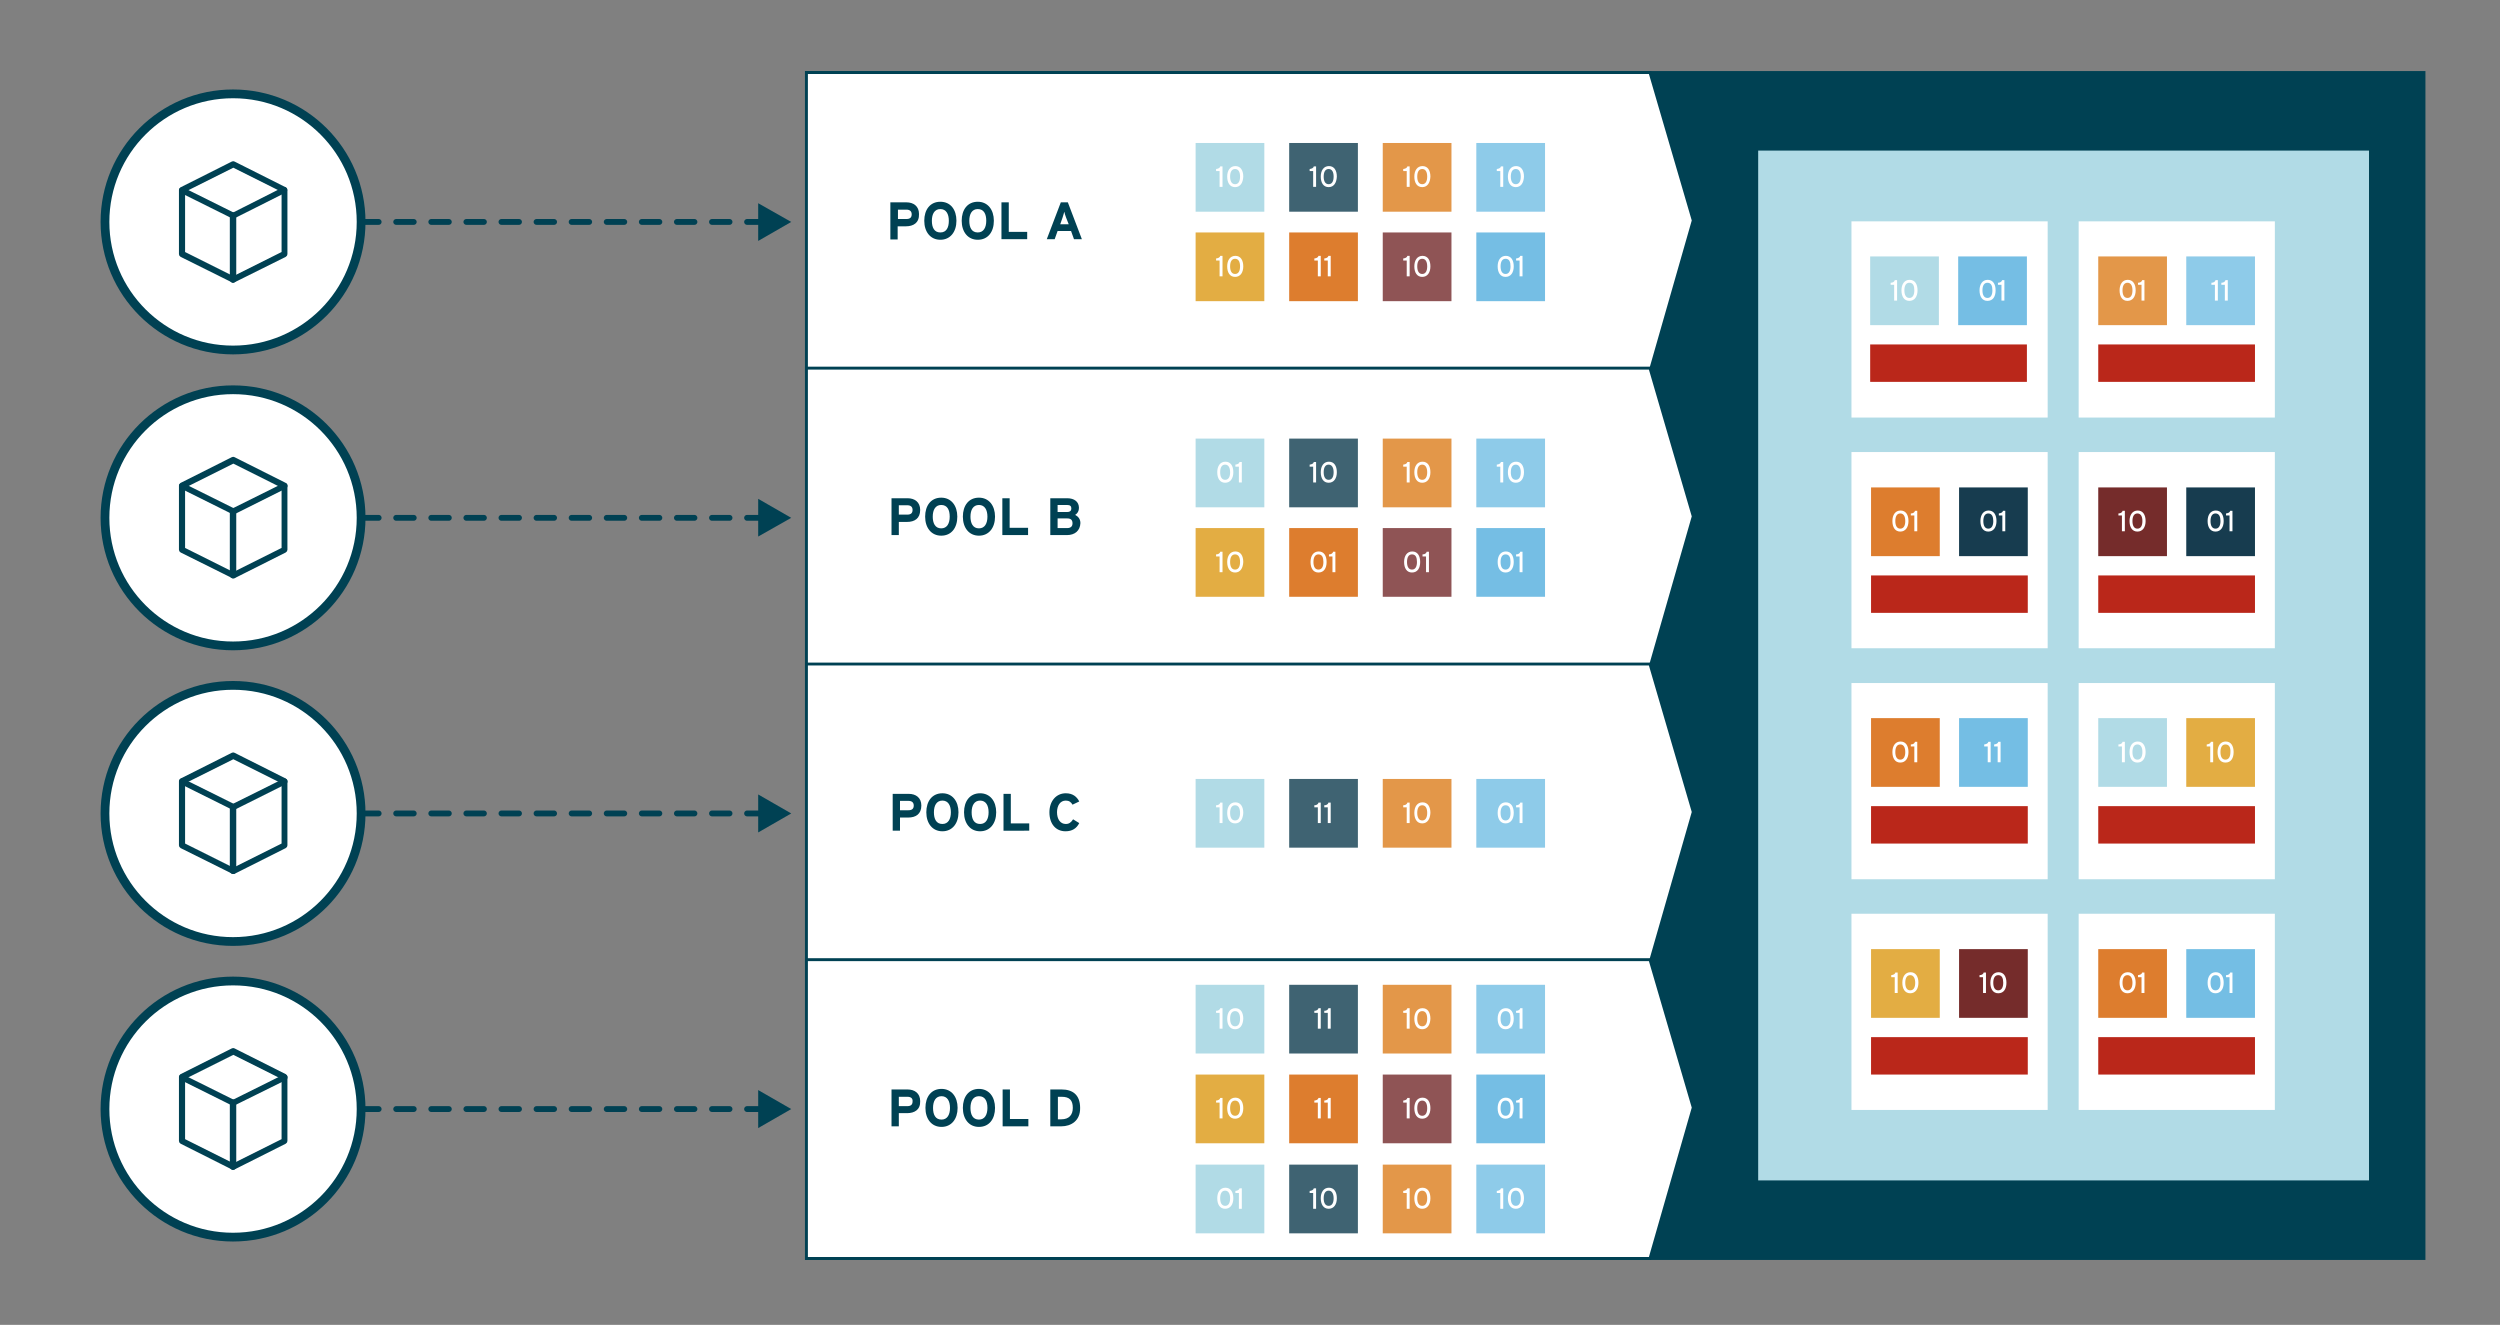 <?xml version="1.0" encoding="utf-8"?>
<!-- Generator: Adobe Illustrator 22.0.1, SVG Export Plug-In . SVG Version: 6.00 Build 0)  -->
<svg version="1.1" id="Layer_1" xmlns="http://www.w3.org/2000/svg" xmlns:xlink="http://www.w3.org/1999/xlink" x="0px" y="0px"
	 width="855px" height="453.1px" viewBox="0 0 855 453.1" style="enable-background:new 0 0 855 453.1;" xml:space="preserve">
<rect x="0" y="0" width="855" height="453.1" fill="#808080" stroke="none"/>
<style type="text/css">
	.st0{fill:#004153;stroke:#004153;stroke-miterlimit:10;}
	.st1{fill:#FFFFFF;stroke:#004153;stroke-width:3;stroke-miterlimit:10;}
	.st2{fill:#FFFFFF;stroke:#004153;stroke-miterlimit:10;}
	.st3{fill:#B1DBE6;}
	.st4{fill:#FFFFFF;}
	.st5{fill:none;stroke:#004153;stroke-width:2;stroke-linecap:round;stroke-linejoin:round;stroke-dasharray:6,6;}
	.st6{fill:#004153;}
	.st7{fill:#3F6372;}
	.st8{fill:#E39749;}
	.st9{fill:#8ECBE9;}
	.st10{fill:#E3AD43;}
	.st11{fill:#DD7D2E;}
	.st12{fill:#8F5455;}
	.st13{fill:#75BEE4;}
	.st14{fill:#BA271A;}
	.st15{fill:#173C4F;}
	.st16{fill:#74BEE4;}
	.st17{fill:#752C2B;}
</style>
<rect x="275.8" y="24.8" class="st0" width="553.2" height="405.6"/>
<circle class="st1" cx="79.7" cy="75.9" r="43.8"/>
<circle class="st1" cx="79.7" cy="177.1" r="43.8"/>
<circle class="st1" cx="79.7" cy="278.2" r="43.8"/>
<circle class="st1" cx="79.7" cy="379.3" r="43.8"/>
<polygon class="st2" points="564.3,127.1 579.1,75.4 564.3,24.8 275.8,24.8 275.8,127.1 "/>
<polygon class="st2" points="564.3,228.2 579.1,176.6 564.3,125.9 275.8,125.9 275.8,228.2 "/>
<polygon class="st2" points="564.3,329.3 579.1,277.7 564.3,227.1 275.8,227.1 275.8,329.3 "/>
<polygon class="st2" points="564.3,430.4 579.1,378.8 564.3,328.2 275.8,328.2 275.8,430.4 "/>
<rect x="601.3" y="51.5" class="st3" width="208.9" height="352.2"/>
<g>
	<line class="st4" x1="123.5" y1="75.9" x2="270.6" y2="75.9"/>
	<g>
		<line class="st5" x1="123.5" y1="75.9" x2="261.2" y2="75.9"/>
		<g>
			<polygon class="st6" points="259.3,82.4 270.6,75.9 259.3,69.5 			"/>
		</g>
	</g>
</g>
<g>
	<line class="st4" x1="123.5" y1="177.1" x2="270.6" y2="177.1"/>
	<g>
		<line class="st5" x1="123.5" y1="177.1" x2="261.2" y2="177.1"/>
		<g>
			<polygon class="st6" points="259.3,183.5 270.6,177.1 259.3,170.6 			"/>
		</g>
	</g>
</g>
<g>
	<line class="st4" x1="123.5" y1="278.2" x2="270.6" y2="278.2"/>
	<g>
		<line class="st5" x1="123.5" y1="278.2" x2="261.2" y2="278.2"/>
		<g>
			<polygon class="st6" points="259.3,284.7 270.6,278.2 259.3,271.7 			"/>
		</g>
	</g>
</g>
<g>
	<line class="st4" x1="123.5" y1="379.3" x2="270.6" y2="379.3"/>
	<g>
		<line class="st5" x1="123.5" y1="379.3" x2="261.2" y2="379.3"/>
		<g>
			<polygon class="st6" points="259.3,385.8 270.6,379.3 259.3,372.8 			"/>
		</g>
	</g>
</g>
<g>
	<rect x="408.9" y="48.9" class="st3" width="23.5" height="23.5"/>
	<rect x="440.9" y="48.9" class="st7" width="23.5" height="23.5"/>
	<rect x="472.9" y="48.9" class="st8" width="23.5" height="23.5"/>
	<rect x="504.9" y="48.9" class="st9" width="23.5" height="23.5"/>
	<rect x="408.9" y="79.5" class="st10" width="23.5" height="23.5"/>
	<rect x="440.9" y="79.5" class="st11" width="23.5" height="23.5"/>
	<rect x="472.9" y="79.5" class="st12" width="23.5" height="23.5"/>
	<rect x="504.9" y="79.5" class="st13" width="23.5" height="23.5"/>
	<g>
		<path class="st4" d="M417.1,63.9v-5.4h-1.2v-0.7c0.7-0.1,1.3-0.3,1.4-0.9h0.8v7H417.1z"/>
		<path class="st4" d="M422.4,64c-1.8,0-2.7-1.5-2.7-3.6c0-2.1,1-3.6,2.8-3.6c1.8,0,2.7,1.5,2.7,3.6C425.1,62.5,424.2,64,422.4,64z
			 M422.4,57.8c-1.2,0-1.7,1.1-1.7,2.6c0,1.5,0.5,2.6,1.7,2.6c1.2,0,1.7-1.1,1.7-2.6C424.1,58.9,423.6,57.8,422.4,57.8z"/>
	</g>
	<g>
		<path class="st4" d="M449.1,63.9v-5.4h-1.2v-0.7c0.7-0.1,1.3-0.3,1.4-0.9h0.8v7H449.1z"/>
		<path class="st4" d="M454.4,64c-1.8,0-2.7-1.5-2.7-3.6c0-2.1,1-3.6,2.8-3.6c1.8,0,2.7,1.5,2.7,3.6C457.1,62.5,456.2,64,454.4,64z
			 M454.4,57.8c-1.2,0-1.7,1.1-1.7,2.6c0,1.5,0.5,2.6,1.7,2.6c1.2,0,1.7-1.1,1.7-2.6C456.1,58.9,455.6,57.8,454.4,57.8z"/>
	</g>
	<g>
		<path class="st4" d="M481.1,63.9v-5.4h-1.2v-0.7c0.7-0.1,1.3-0.3,1.4-0.9h0.8v7H481.1z"/>
		<path class="st4" d="M486.4,64c-1.8,0-2.7-1.5-2.7-3.6c0-2.1,1-3.6,2.8-3.6c1.8,0,2.7,1.5,2.7,3.6C489.1,62.5,488.2,64,486.4,64z
			 M486.4,57.8c-1.2,0-1.7,1.1-1.7,2.6c0,1.5,0.5,2.6,1.7,2.6c1.2,0,1.7-1.1,1.7-2.6C488.1,58.9,487.6,57.8,486.4,57.8z"/>
	</g>
	<g>
		<path class="st4" d="M513.1,63.9v-5.4h-1.2v-0.7c0.7-0.1,1.3-0.3,1.4-0.9h0.8v7H513.1z"/>
		<path class="st4" d="M518.4,64c-1.8,0-2.7-1.5-2.7-3.6c0-2.1,1-3.6,2.8-3.6c1.8,0,2.7,1.5,2.7,3.6C521.1,62.5,520.2,64,518.4,64z
			 M518.4,57.8c-1.2,0-1.7,1.1-1.7,2.6c0,1.5,0.5,2.6,1.7,2.6c1.2,0,1.7-1.1,1.7-2.6C520.1,58.9,519.6,57.8,518.4,57.8z"/>
	</g>
	<g>
		<path class="st4" d="M417.1,94.5v-5.4h-1.2v-0.7c0.7-0.1,1.3-0.3,1.4-0.9h0.8v7H417.1z"/>
		<path class="st4" d="M422.4,94.7c-1.8,0-2.7-1.5-2.7-3.6c0-2.1,1-3.6,2.8-3.6c1.8,0,2.7,1.5,2.7,3.6S424.2,94.7,422.4,94.7z
			 M422.4,88.5c-1.2,0-1.7,1.1-1.7,2.6s0.5,2.6,1.7,2.6c1.2,0,1.7-1.1,1.7-2.6C424.1,89.6,423.6,88.5,422.4,88.5z"/>
	</g>
	<g>
		<path class="st4" d="M450.7,94.5v-5.4h-1.2v-0.7c0.7-0.1,1.3-0.3,1.4-0.9h0.8v7H450.7z"/>
		<path class="st4" d="M454.1,94.5v-5.4h-1.2v-0.7c0.7-0.1,1.3-0.3,1.4-0.9h0.8v7H454.1z"/>
	</g>
	<g>
		<path class="st4" d="M481.1,94.5v-5.4h-1.2v-0.7c0.7-0.1,1.3-0.3,1.4-0.9h0.8v7H481.1z"/>
		<path class="st4" d="M486.4,94.7c-1.8,0-2.7-1.5-2.7-3.6c0-2.1,1-3.6,2.8-3.6c1.8,0,2.7,1.5,2.7,3.6S488.2,94.7,486.4,94.7z
			 M486.4,88.5c-1.2,0-1.7,1.1-1.7,2.6s0.5,2.6,1.7,2.6c1.2,0,1.7-1.1,1.7-2.6C488.1,89.6,487.6,88.5,486.4,88.5z"/>
	</g>
	<g>
		<path class="st4" d="M514.9,94.7c-1.8,0-2.7-1.5-2.7-3.6c0-2.1,1-3.6,2.8-3.6c1.8,0,2.7,1.5,2.7,3.6S516.7,94.7,514.9,94.7z
			 M514.9,88.5c-1.2,0-1.7,1.1-1.7,2.6s0.5,2.6,1.7,2.6c1.2,0,1.7-1.1,1.7-2.6C516.6,89.6,516.2,88.5,514.9,88.5z"/>
		<path class="st4" d="M519.7,94.5v-5.4h-1.2v-0.7c0.7-0.1,1.3-0.3,1.4-0.9h0.8v7H519.7z"/>
	</g>
</g>
<g>
	<rect x="408.9" y="150" class="st3" width="23.5" height="23.5"/>
	<rect x="440.9" y="150" class="st7" width="23.5" height="23.5"/>
	<rect x="472.9" y="150" class="st8" width="23.5" height="23.5"/>
	<rect x="504.9" y="150" class="st9" width="23.5" height="23.5"/>
	<rect x="408.9" y="180.6" class="st10" width="23.5" height="23.5"/>
	<rect x="440.9" y="180.6" class="st11" width="23.5" height="23.5"/>
	<rect x="472.9" y="180.6" class="st12" width="23.5" height="23.5"/>
	<rect x="504.9" y="180.6" class="st13" width="23.5" height="23.5"/>
	<g>
		<path class="st4" d="M419,165.1c-1.8,0-2.7-1.5-2.7-3.6c0-2.1,1-3.6,2.8-3.6c1.8,0,2.7,1.5,2.7,3.6S420.8,165.1,419,165.1z
			 M419,158.9c-1.2,0-1.7,1.1-1.7,2.6s0.5,2.6,1.7,2.6c1.2,0,1.7-1.1,1.7-2.6C420.7,160.1,420.2,158.9,419,158.9z"/>
		<path class="st4" d="M423.7,165v-5.4h-1.2v-0.7c0.7-0.1,1.3-0.3,1.4-0.9h0.8v7H423.7z"/>
	</g>
	<g>
		<path class="st4" d="M449.1,165v-5.4h-1.2v-0.7c0.7-0.1,1.3-0.3,1.4-0.9h0.8v7H449.1z"/>
		<path class="st4" d="M454.4,165.1c-1.8,0-2.7-1.5-2.7-3.6c0-2.1,1-3.6,2.8-3.6c1.8,0,2.7,1.5,2.7,3.6S456.2,165.1,454.4,165.1z
			 M454.4,158.9c-1.2,0-1.7,1.1-1.7,2.6s0.5,2.6,1.7,2.6c1.2,0,1.7-1.1,1.7-2.6C456.1,160.1,455.6,158.9,454.4,158.9z"/>
	</g>
	<g>
		<path class="st4" d="M481.1,165v-5.4h-1.2v-0.7c0.7-0.1,1.3-0.3,1.4-0.9h0.8v7H481.1z"/>
		<path class="st4" d="M486.4,165.1c-1.8,0-2.7-1.5-2.7-3.6c0-2.1,1-3.6,2.8-3.6c1.8,0,2.7,1.5,2.7,3.6S488.2,165.1,486.4,165.1z
			 M486.4,158.9c-1.2,0-1.7,1.1-1.7,2.6s0.5,2.6,1.7,2.6c1.2,0,1.7-1.1,1.7-2.6C488.1,160.1,487.6,158.9,486.4,158.9z"/>
	</g>
	<g>
		<path class="st4" d="M513.1,165v-5.4h-1.2v-0.7c0.7-0.1,1.3-0.3,1.4-0.9h0.8v7H513.1z"/>
		<path class="st4" d="M518.4,165.1c-1.8,0-2.7-1.5-2.7-3.6c0-2.1,1-3.6,2.8-3.6c1.8,0,2.7,1.5,2.7,3.6S520.2,165.1,518.4,165.1z
			 M518.4,158.9c-1.2,0-1.7,1.1-1.7,2.6s0.5,2.6,1.7,2.6c1.2,0,1.7-1.1,1.7-2.6C520.1,160.1,519.6,158.9,518.4,158.9z"/>
	</g>
	<g>
		<path class="st4" d="M417.1,195.7v-5.4h-1.2v-0.7c0.7,0,1.3-0.3,1.4-0.9h0.8v7H417.1z"/>
		<path class="st4" d="M422.4,195.8c-1.8,0-2.7-1.5-2.7-3.6s1-3.6,2.8-3.6c1.8,0,2.7,1.5,2.7,3.6
			C425.1,194.3,424.2,195.8,422.4,195.8z M422.4,189.6c-1.2,0-1.7,1.1-1.7,2.6c0,1.5,0.5,2.6,1.7,2.6c1.2,0,1.7-1.1,1.7-2.6
			S423.6,189.6,422.4,189.6z"/>
	</g>
	<g>
		<path class="st4" d="M450.9,195.8c-1.8,0-2.7-1.5-2.7-3.6s1-3.6,2.8-3.6c1.8,0,2.7,1.5,2.7,3.6
			C453.7,194.3,452.8,195.8,450.9,195.8z M450.9,189.6c-1.2,0-1.7,1.1-1.7,2.6c0,1.5,0.5,2.6,1.7,2.6c1.2,0,1.7-1.1,1.7-2.6
			S452.2,189.6,450.9,189.6z"/>
		<path class="st4" d="M455.7,195.7v-5.4h-1.2v-0.7c0.7,0,1.3-0.3,1.4-0.9h0.8v7H455.7z"/>
	</g>
	<g>
		<path class="st4" d="M482.9,195.8c-1.8,0-2.7-1.5-2.7-3.6s1-3.6,2.8-3.6c1.8,0,2.7,1.5,2.7,3.6
			C485.7,194.3,484.8,195.8,482.9,195.8z M482.9,189.6c-1.2,0-1.7,1.1-1.7,2.6c0,1.5,0.5,2.6,1.7,2.6c1.2,0,1.7-1.1,1.7-2.6
			S484.2,189.6,482.9,189.6z"/>
		<path class="st4" d="M487.7,195.7v-5.4h-1.2v-0.7c0.7,0,1.3-0.3,1.4-0.9h0.8v7H487.7z"/>
	</g>
	<g>
		<path class="st4" d="M514.9,195.8c-1.8,0-2.7-1.5-2.7-3.6s1-3.6,2.8-3.6c1.8,0,2.7,1.5,2.7,3.6
			C517.7,194.3,516.7,195.8,514.9,195.8z M514.9,189.6c-1.2,0-1.7,1.1-1.7,2.6c0,1.5,0.5,2.6,1.7,2.6c1.2,0,1.7-1.1,1.7-2.6
			S516.2,189.6,514.9,189.6z"/>
		<path class="st4" d="M519.7,195.7v-5.4h-1.2v-0.7c0.7,0,1.3-0.3,1.4-0.9h0.8v7H519.7z"/>
	</g>
</g>
<g>
	<rect x="504.9" y="266.4" class="st9" width="23.5" height="23.5"/>
	<g>
		<rect x="408.9" y="266.4" class="st3" width="23.5" height="23.5"/>
		<rect x="440.9" y="266.4" class="st7" width="23.5" height="23.5"/>
		<rect x="472.9" y="266.4" class="st8" width="23.5" height="23.5"/>
		<g>
			<path class="st4" d="M417.1,281.5v-5.4h-1.2v-0.7c0.7,0,1.3-0.3,1.4-0.9h0.8v7H417.1z"/>
			<path class="st4" d="M422.4,281.6c-1.8,0-2.7-1.5-2.7-3.6s1-3.6,2.8-3.6c1.8,0,2.7,1.5,2.7,3.6
				C425.1,280.1,424.2,281.6,422.4,281.6z M422.4,275.4c-1.2,0-1.7,1.1-1.7,2.6c0,1.5,0.5,2.6,1.7,2.6c1.2,0,1.7-1.1,1.7-2.6
				S423.6,275.4,422.4,275.4z"/>
		</g>
		<g>
			<path class="st4" d="M450.7,281.5v-5.4h-1.2v-0.7c0.7,0,1.3-0.3,1.4-0.9h0.8v7H450.7z"/>
			<path class="st4" d="M454.1,281.5v-5.4h-1.2v-0.7c0.7,0,1.3-0.3,1.4-0.9h0.8v7H454.1z"/>
		</g>
	</g>
	<g>
		<path class="st4" d="M481.1,281.5v-5.4h-1.2v-0.7c0.7,0,1.3-0.3,1.4-0.9h0.8v7H481.1z"/>
		<path class="st4" d="M486.4,281.6c-1.8,0-2.7-1.5-2.7-3.6s1-3.6,2.8-3.6c1.8,0,2.7,1.5,2.7,3.6
			C489.1,280.1,488.2,281.6,486.4,281.6z M486.4,275.4c-1.2,0-1.7,1.1-1.7,2.6c0,1.5,0.5,2.6,1.7,2.6c1.2,0,1.7-1.1,1.7-2.6
			S487.6,275.4,486.4,275.4z"/>
	</g>
	<g>
		<path class="st4" d="M514.9,281.6c-1.8,0-2.7-1.5-2.7-3.6s1-3.6,2.8-3.6c1.8,0,2.7,1.5,2.7,3.6
			C517.7,280.1,516.7,281.6,514.9,281.6z M514.9,275.4c-1.2,0-1.7,1.1-1.7,2.6c0,1.5,0.5,2.6,1.7,2.6c1.2,0,1.7-1.1,1.7-2.6
			S516.2,275.4,514.9,275.4z"/>
		<path class="st4" d="M519.7,281.5v-5.4h-1.2v-0.7c0.7,0,1.3-0.3,1.4-0.9h0.8v7H519.7z"/>
	</g>
</g>
<g>
	<rect x="408.9" y="336.8" class="st3" width="23.5" height="23.5"/>
	<rect x="440.9" y="336.8" class="st7" width="23.5" height="23.5"/>
	<rect x="472.9" y="336.8" class="st8" width="23.5" height="23.5"/>
	<rect x="504.9" y="336.8" class="st9" width="23.5" height="23.5"/>
	<rect x="408.9" y="367.5" class="st10" width="23.5" height="23.5"/>
	<rect x="440.9" y="367.5" class="st11" width="23.5" height="23.5"/>
	<rect x="472.9" y="367.5" class="st12" width="23.5" height="23.5"/>
	<rect x="504.9" y="367.5" class="st13" width="23.5" height="23.5"/>
	<g>
		<path class="st4" d="M417.1,351.8v-5.4h-1.2v-0.7c0.7,0,1.3-0.3,1.4-0.9h0.8v7H417.1z"/>
		<path class="st4" d="M422.4,352c-1.8,0-2.7-1.5-2.7-3.6s1-3.6,2.8-3.6c1.8,0,2.7,1.5,2.7,3.6C425.1,350.5,424.2,352,422.4,352z
			 M422.4,345.8c-1.2,0-1.7,1.1-1.7,2.6c0,1.5,0.5,2.6,1.7,2.6c1.2,0,1.7-1.1,1.7-2.6S423.6,345.8,422.4,345.8z"/>
	</g>
	<g>
		<path class="st4" d="M450.7,351.8v-5.4h-1.2v-0.7c0.7,0,1.3-0.3,1.4-0.9h0.8v7H450.7z"/>
		<path class="st4" d="M454.1,351.8v-5.4h-1.2v-0.7c0.7,0,1.3-0.3,1.4-0.9h0.8v7H454.1z"/>
	</g>
	<g>
		<path class="st4" d="M481.1,351.8v-5.4h-1.2v-0.7c0.7,0,1.3-0.3,1.4-0.9h0.8v7H481.1z"/>
		<path class="st4" d="M486.4,352c-1.8,0-2.7-1.5-2.7-3.6s1-3.6,2.8-3.6c1.8,0,2.7,1.5,2.7,3.6C489.1,350.5,488.2,352,486.4,352z
			 M486.4,345.8c-1.2,0-1.7,1.1-1.7,2.6c0,1.5,0.5,2.6,1.7,2.6c1.2,0,1.7-1.1,1.7-2.6S487.6,345.8,486.4,345.8z"/>
	</g>
	<g>
		<path class="st4" d="M514.9,352c-1.8,0-2.7-1.5-2.7-3.6s1-3.6,2.8-3.6c1.8,0,2.7,1.5,2.7,3.6C517.7,350.5,516.7,352,514.9,352z
			 M514.9,345.8c-1.2,0-1.7,1.1-1.7,2.6c0,1.5,0.5,2.6,1.7,2.6c1.2,0,1.7-1.1,1.7-2.6S516.2,345.8,514.9,345.8z"/>
		<path class="st4" d="M519.7,351.8v-5.4h-1.2v-0.7c0.7,0,1.3-0.3,1.4-0.9h0.8v7H519.7z"/>
	</g>
	<rect x="408.9" y="398.3" class="st3" width="23.5" height="23.5"/>
	<rect x="440.9" y="398.3" class="st7" width="23.5" height="23.5"/>
	<rect x="472.9" y="398.3" class="st8" width="23.5" height="23.5"/>
	<rect x="504.9" y="398.3" class="st9" width="23.5" height="23.5"/>
	<g>
		<path class="st4" d="M419,413.4c-1.8,0-2.7-1.5-2.7-3.6c0-2.1,1-3.6,2.8-3.6c1.8,0,2.7,1.5,2.7,3.6S420.8,413.4,419,413.4z
			 M419,407.2c-1.2,0-1.7,1.1-1.7,2.6s0.5,2.6,1.7,2.6c1.2,0,1.7-1.1,1.7-2.6C420.7,408.4,420.2,407.2,419,407.2z"/>
		<path class="st4" d="M423.7,413.3V408h-1.2v-0.7c0.7-0.1,1.3-0.3,1.4-0.9h0.8v7H423.7z"/>
	</g>
	<g>
		<path class="st4" d="M449.1,413.3V408h-1.2v-0.7c0.7-0.1,1.3-0.3,1.4-0.9h0.8v7H449.1z"/>
		<path class="st4" d="M454.4,413.4c-1.8,0-2.7-1.5-2.7-3.6c0-2.1,1-3.6,2.8-3.6c1.8,0,2.7,1.5,2.7,3.6S456.2,413.4,454.4,413.4z
			 M454.4,407.2c-1.2,0-1.7,1.1-1.7,2.6s0.5,2.6,1.7,2.6c1.2,0,1.7-1.1,1.7-2.6C456.1,408.4,455.6,407.2,454.4,407.2z"/>
	</g>
	<g>
		<path class="st4" d="M481.1,413.3V408h-1.2v-0.7c0.7-0.1,1.3-0.3,1.4-0.9h0.8v7H481.1z"/>
		<path class="st4" d="M486.4,413.4c-1.8,0-2.7-1.5-2.7-3.6c0-2.1,1-3.6,2.8-3.6c1.8,0,2.7,1.5,2.7,3.6S488.2,413.4,486.4,413.4z
			 M486.4,407.2c-1.2,0-1.7,1.1-1.7,2.6s0.5,2.6,1.7,2.6c1.2,0,1.7-1.1,1.7-2.6C488.1,408.4,487.6,407.2,486.4,407.2z"/>
	</g>
	<g>
		<path class="st4" d="M513.1,413.3V408h-1.2v-0.7c0.7-0.1,1.3-0.3,1.4-0.9h0.8v7H513.1z"/>
		<path class="st4" d="M518.4,413.4c-1.8,0-2.7-1.5-2.7-3.6c0-2.1,1-3.6,2.8-3.6c1.8,0,2.7,1.5,2.7,3.6S520.2,413.4,518.4,413.4z
			 M518.4,407.2c-1.2,0-1.7,1.1-1.7,2.6s0.5,2.6,1.7,2.6c1.2,0,1.7-1.1,1.7-2.6C520.1,408.4,519.6,407.2,518.4,407.2z"/>
	</g>
	<g>
		<path class="st4" d="M417.1,382.5v-5.4h-1.2v-0.7c0.7-0.1,1.3-0.3,1.4-0.9h0.8v7H417.1z"/>
		<path class="st4" d="M422.4,382.6c-1.8,0-2.7-1.5-2.7-3.6c0-2.1,1-3.6,2.8-3.6c1.8,0,2.7,1.5,2.7,3.6S424.2,382.6,422.4,382.6z
			 M422.4,376.4c-1.2,0-1.7,1.1-1.7,2.6s0.5,2.6,1.7,2.6c1.2,0,1.7-1.1,1.7-2.6C424.1,377.5,423.6,376.4,422.4,376.4z"/>
	</g>
	<g>
		<path class="st4" d="M450.7,382.5v-5.4h-1.2v-0.7c0.7-0.1,1.3-0.3,1.4-0.9h0.8v7H450.7z"/>
		<path class="st4" d="M454.1,382.5v-5.4h-1.2v-0.7c0.7-0.1,1.3-0.3,1.4-0.9h0.8v7H454.1z"/>
	</g>
	<g>
		<path class="st4" d="M481.1,382.5v-5.4h-1.2v-0.7c0.7-0.1,1.3-0.3,1.4-0.9h0.8v7H481.1z"/>
		<path class="st4" d="M486.4,382.6c-1.8,0-2.7-1.5-2.7-3.6c0-2.1,1-3.6,2.8-3.6c1.8,0,2.7,1.5,2.7,3.6S488.2,382.6,486.4,382.6z
			 M486.4,376.4c-1.2,0-1.7,1.1-1.7,2.6s0.5,2.6,1.7,2.6c1.2,0,1.7-1.1,1.7-2.6C488.1,377.5,487.6,376.4,486.4,376.4z"/>
	</g>
	<g>
		<path class="st4" d="M514.9,382.6c-1.8,0-2.7-1.5-2.7-3.6c0-2.1,1-3.6,2.8-3.6c1.8,0,2.7,1.5,2.7,3.6S516.7,382.6,514.9,382.6z
			 M514.9,376.4c-1.2,0-1.7,1.1-1.7,2.6s0.5,2.6,1.7,2.6c1.2,0,1.7-1.1,1.7-2.6C516.6,377.5,516.2,376.4,514.9,376.4z"/>
		<path class="st4" d="M519.7,382.5v-5.4h-1.2v-0.7c0.7-0.1,1.3-0.3,1.4-0.9h0.8v7H519.7z"/>
	</g>
</g>
<g>
	<path class="st6" d="M309.8,77.4h-2.8v4.5h-2.5V69.2h5.5c2.4,0,4.3,1.3,4.3,4C314.4,76.2,312.4,77.4,309.8,77.4z M310,71.7h-2.9
		v3.2h2.9c1.2,0,1.8-0.5,1.8-1.6C311.8,72.2,311.1,71.7,310,71.7z"/>
	<path class="st6" d="M321.6,82c-3.4,0-5.5-2.7-5.5-6.5s2-6.5,5.5-6.5s5.5,2.7,5.5,6.5S325,82,321.6,82z M321.6,71.5
		c-2,0-2.9,1.7-2.9,4s0.8,4,2.9,4s2.9-1.7,2.9-4S323.6,71.5,321.6,71.5z"/>
	<path class="st6" d="M334.4,82c-3.4,0-5.5-2.7-5.5-6.5s2-6.5,5.5-6.5c3.4,0,5.5,2.7,5.5,6.5S337.9,82,334.4,82z M334.4,71.5
		c-2,0-2.9,1.7-2.9,4s0.8,4,2.9,4c2,0,2.9-1.7,2.9-4S336.5,71.5,334.4,71.5z"/>
	<path class="st6" d="M342.5,81.8V69.2h2.5v10.1h6.3v2.5H342.5z"/>
	<path class="st6" d="M367.3,81.8l-1-2.8h-4.6l-1,2.8H358l4.8-12.6h2.4l4.8,12.6H367.3z M364.6,74.4c-0.3-0.7-0.5-1.5-0.6-2
		c-0.1,0.5-0.4,1.2-0.6,2l-0.8,2.3h2.9L364.6,74.4z"/>
</g>
<g>
	<path class="st6" d="M310.2,178.5h-2.8v4.5h-2.5v-12.6h5.5c2.4,0,4.3,1.3,4.3,4C314.7,177.3,312.8,178.5,310.2,178.5z M310.3,172.8
		h-2.9v3.2h2.9c1.2,0,1.8-0.5,1.8-1.6S311.4,172.8,310.3,172.8z"/>
	<path class="st6" d="M321.9,183.2c-3.4,0-5.5-2.7-5.5-6.5c0-3.8,2-6.5,5.5-6.5c3.4,0,5.5,2.7,5.5,6.5
		C327.4,180.5,325.4,183.2,321.9,183.2z M321.9,172.7c-2,0-2.9,1.7-2.9,4c0,2.2,0.8,4,2.9,4c2,0,2.9-1.7,2.9-4
		C324.8,174.4,324,172.7,321.9,172.7z"/>
	<path class="st6" d="M334.8,183.2c-3.4,0-5.5-2.7-5.5-6.5c0-3.8,2-6.5,5.5-6.5c3.4,0,5.5,2.7,5.5,6.5
		C340.3,180.5,338.2,183.2,334.8,183.2z M334.8,172.7c-2,0-2.9,1.7-2.9,4c0,2.2,0.8,4,2.9,4c2,0,2.9-1.7,2.9-4
		C337.7,174.4,336.8,172.7,334.8,172.7z"/>
	<path class="st6" d="M342.8,183v-12.6h2.5v10.1h6.3v2.5H342.8z"/>
	<path class="st6" d="M364.9,183h-5.7v-12.6h5.8c2.4,0,4,1.2,4,3.3c0,1.1-0.5,1.9-1.3,2.4c1,0.5,1.8,1.4,1.8,2.8
		C369.4,181.5,367.6,183,364.9,183z M364.9,172.7h-3.2v2.4h3.3c1,0,1.4-0.5,1.4-1.2C366.4,173.1,366,172.7,364.9,172.7z M365,177.3
		h-3.3v3.3h3.3c1.2,0,1.8-0.6,1.8-1.6C366.8,177.9,366.3,177.3,365,177.3z"/>
</g>
<g>
	<path class="st6" d="M310.6,279.6h-2.8v4.5h-2.5v-12.6h5.5c2.4,0,4.3,1.3,4.3,4C315.1,278.4,313.2,279.6,310.6,279.6z M310.7,273.9
		h-2.9v3.2h2.9c1.2,0,1.8-0.5,1.8-1.6C312.5,274.4,311.8,273.9,310.7,273.9z"/>
	<path class="st6" d="M322.3,284.3c-3.4,0-5.5-2.7-5.5-6.5s2-6.5,5.5-6.5c3.4,0,5.5,2.7,5.5,6.5S325.7,284.3,322.3,284.3z
		 M322.3,273.8c-2,0-2.9,1.7-2.9,4s0.8,4,2.9,4c2,0,2.9-1.7,2.9-4S324.3,273.8,322.3,273.8z"/>
	<path class="st6" d="M335.2,284.3c-3.4,0-5.5-2.7-5.5-6.5s2-6.5,5.5-6.5c3.4,0,5.5,2.7,5.5,6.5S338.6,284.3,335.2,284.3z
		 M335.2,273.8c-2,0-2.9,1.7-2.9,4s0.8,4,2.9,4c2,0,2.9-1.7,2.9-4S337.2,273.8,335.2,273.8z"/>
	<path class="st6" d="M343.2,284.1v-12.6h2.5v10.1h6.3v2.5H343.2z"/>
	<path class="st6" d="M366.8,275.2c-0.5-0.9-1.2-1.4-2.3-1.4c-1.9,0-3,1.7-3,4c0,2.3,1.1,4,3,4c1.1,0,1.8-0.5,2.5-1.6l2.1,1.3
		c-0.9,1.8-2.4,2.8-4.7,2.8c-3.3,0-5.5-2.5-5.5-6.5c0-3.8,2.3-6.5,5.6-6.5c2.4,0,3.8,1.2,4.6,2.8L366.8,275.2z"/>
</g>
<g>
	<path class="st6" d="M310.2,380.7h-2.8v4.5h-2.5v-12.6h5.5c2.4,0,4.3,1.3,4.3,4C314.8,379.5,312.8,380.7,310.2,380.7z M310.3,375.1
		h-2.9v3.2h2.9c1.2,0,1.8-0.5,1.8-1.6C312.2,375.6,311.5,375.1,310.3,375.1z"/>
	<path class="st6" d="M322,385.4c-3.4,0-5.5-2.7-5.5-6.5s2-6.5,5.5-6.5c3.4,0,5.5,2.7,5.5,6.5S325.4,385.4,322,385.4z M322,374.9
		c-2,0-2.9,1.7-2.9,4s0.8,4,2.9,4c2,0,2.9-1.7,2.9-4S324,374.9,322,374.9z"/>
	<path class="st6" d="M334.8,385.4c-3.4,0-5.5-2.7-5.5-6.5s2-6.5,5.5-6.5c3.4,0,5.5,2.7,5.5,6.5S338.3,385.4,334.8,385.4z
		 M334.8,374.9c-2,0-2.9,1.7-2.9,4s0.8,4,2.9,4c2,0,2.9-1.7,2.9-4S336.9,374.9,334.8,374.9z"/>
	<path class="st6" d="M342.9,385.2v-12.6h2.5v10.1h6.3v2.5H342.9z"/>
	<path class="st6" d="M363,385.2h-3.8v-12.6h3.9c3.6,0,6.3,1.7,6.3,6.3C369.5,383.3,366.3,385.2,363,385.2z M363.1,375.1h-1.3v7.7
		h1.2c2.6,0,3.9-1.5,3.9-3.9C366.9,376.3,365.8,375.1,363.1,375.1z"/>
</g>
<g>
	<rect x="633.2" y="233.6" class="st4" width="67.1" height="67.1"/>
	<rect x="710.9" y="233.6" class="st4" width="67.1" height="67.1"/>
	<rect x="633.2" y="312.5" class="st4" width="67.1" height="67.1"/>
	<rect x="710.9" y="312.5" class="st4" width="67.1" height="67.1"/>
	<rect x="633.2" y="154.6" class="st4" width="67.1" height="67.1"/>
	<rect x="710.9" y="154.6" class="st4" width="67.1" height="67.1"/>
	<rect x="633.2" y="75.7" class="st4" width="67.1" height="67.1"/>
	<rect x="710.9" y="75.7" class="st4" width="67.1" height="67.1"/>
	<g>
		<rect x="639.6" y="87.7" class="st3" width="23.5" height="23.5"/>
		<rect x="669.7" y="87.7" class="st13" width="23.5" height="23.5"/>
		<g>
			<path class="st4" d="M647.8,102.8v-5.4h-1.2v-0.7c0.7,0,1.3-0.3,1.4-0.9h0.8v7H647.8z"/>
			<path class="st4" d="M653,102.9c-1.8,0-2.7-1.5-2.7-3.6s1-3.6,2.8-3.6c1.8,0,2.7,1.5,2.7,3.6C655.8,101.4,654.8,102.9,653,102.9z
				 M653,96.7c-1.2,0-1.7,1.1-1.7,2.6c0,1.5,0.5,2.6,1.7,2.6c1.2,0,1.7-1.1,1.7-2.6S654.3,96.7,653,96.7z"/>
		</g>
		<g>
			<path class="st4" d="M679.7,102.9c-1.8,0-2.7-1.5-2.7-3.6s1-3.6,2.8-3.6c1.8,0,2.7,1.5,2.7,3.6
				C682.5,101.4,681.6,102.9,679.7,102.9z M679.7,96.7c-1.2,0-1.7,1.1-1.7,2.6c0,1.5,0.5,2.6,1.7,2.6c1.2,0,1.7-1.1,1.7-2.6
				S681,96.7,679.7,96.7z"/>
			<path class="st4" d="M684.5,102.8v-5.4h-1.2v-0.7c0.7,0,1.3-0.3,1.4-0.9h0.8v7H684.5z"/>
		</g>
		<rect x="639.6" y="117.8" class="st14" width="53.6" height="12.8"/>
	</g>
	<g>
		<rect x="639.9" y="166.7" class="st11" width="23.5" height="23.5"/>
		<rect x="670" y="166.7" class="st15" width="23.5" height="23.5"/>
		<g>
			<path class="st4" d="M649.9,181.8c-1.8,0-2.7-1.5-2.7-3.6s1-3.6,2.8-3.6c1.8,0,2.7,1.5,2.7,3.6
				C652.7,180.3,651.7,181.8,649.9,181.8z M649.9,175.6c-1.2,0-1.7,1.1-1.7,2.6c0,1.5,0.5,2.6,1.7,2.6c1.2,0,1.7-1.1,1.7-2.6
				S651.1,175.6,649.9,175.6z"/>
			<path class="st4" d="M654.7,181.7v-5.4h-1.2v-0.7c0.7,0,1.3-0.3,1.4-0.9h0.8v7H654.7z"/>
		</g>
		<g>
			<path class="st4" d="M680,181.8c-1.8,0-2.7-1.5-2.7-3.6c0-2.1,1-3.6,2.8-3.6c1.8,0,2.7,1.5,2.7,3.6S681.8,181.8,680,181.8z
				 M680,175.6c-1.2,0-1.7,1.1-1.7,2.6s0.5,2.6,1.7,2.6c1.2,0,1.7-1.1,1.7-2.6C681.7,176.8,681.3,175.6,680,175.6z"/>
			<path class="st4" d="M684.8,181.7v-5.4h-1.2v-0.7c0.7-0.1,1.3-0.3,1.4-0.9h0.8v7H684.8z"/>
		</g>
		<rect x="639.9" y="196.8" class="st14" width="53.6" height="12.8"/>
	</g>
	<g>
		<rect x="639.9" y="245.6" class="st11" width="23.5" height="23.5"/>
		<rect x="670" y="245.6" class="st16" width="23.5" height="23.5"/>
		<g>
			<path class="st4" d="M649.9,260.8c-1.8,0-2.7-1.5-2.7-3.6c0-2.1,1-3.6,2.8-3.6c1.8,0,2.7,1.5,2.7,3.6
				C652.7,259.3,651.7,260.8,649.9,260.8z M649.9,254.6c-1.2,0-1.7,1.1-1.7,2.6c0,1.5,0.5,2.6,1.7,2.6c1.2,0,1.7-1.1,1.7-2.6
				C651.6,255.7,651.1,254.6,649.9,254.6z"/>
			<path class="st4" d="M654.7,260.7v-5.4h-1.2v-0.7c0.7,0,1.3-0.3,1.4-0.9h0.8v7H654.7z"/>
		</g>
		<g>
			<path class="st4" d="M679.8,260.7v-5.4h-1.2v-0.7c0.7-0.1,1.3-0.3,1.4-0.9h0.8v7H679.8z"/>
			<path class="st4" d="M683.2,260.7v-5.4h-1.2v-0.7c0.7-0.1,1.3-0.3,1.4-0.9h0.8v7H683.2z"/>
		</g>
		<rect x="639.9" y="275.7" class="st14" width="53.6" height="12.8"/>
	</g>
	<g>
		<rect x="717.6" y="245.6" class="st3" width="23.5" height="23.5"/>
		<rect x="747.7" y="245.6" class="st10" width="23.5" height="23.5"/>
		<g>
			<path class="st4" d="M725.7,260.7v-5.4h-1.2v-0.7c0.7,0,1.3-0.3,1.4-0.9h0.8v7H725.7z"/>
			<path class="st4" d="M731,260.8c-1.8,0-2.7-1.5-2.7-3.6c0-2.1,1-3.6,2.8-3.6s2.7,1.5,2.7,3.6C733.8,259.3,732.8,260.8,731,260.8z
				 M731,254.6c-1.2,0-1.7,1.1-1.7,2.6c0,1.5,0.5,2.6,1.7,2.6c1.2,0,1.7-1.1,1.7-2.6C732.7,255.7,732.2,254.6,731,254.6z"/>
		</g>
		<g>
			<path class="st4" d="M755.9,260.7v-5.4h-1.2v-0.7c0.7-0.1,1.3-0.3,1.4-0.9h0.8v7H755.9z"/>
			<path class="st4" d="M761.1,260.8c-1.8,0-2.7-1.5-2.7-3.6c0-2.1,1-3.6,2.8-3.6c1.8,0,2.7,1.5,2.7,3.6
				C763.9,259.3,763,260.8,761.1,260.8z M761.1,254.6c-1.2,0-1.7,1.1-1.7,2.6c0,1.5,0.5,2.6,1.7,2.6c1.2,0,1.7-1.1,1.7-2.6
				C762.9,255.7,762.4,254.6,761.1,254.6z"/>
		</g>
		<rect x="717.6" y="275.7" class="st14" width="53.6" height="12.8"/>
	</g>
	<g>
		<rect x="639.9" y="324.6" class="st10" width="23.5" height="23.5"/>
		<rect x="670" y="324.6" class="st17" width="23.5" height="23.5"/>
		<g>
			<path class="st4" d="M648,339.6v-5.4h-1.2v-0.7c0.7-0.1,1.3-0.3,1.4-0.9h0.8v7H648z"/>
			<path class="st4" d="M653.3,339.7c-1.8,0-2.7-1.5-2.7-3.6c0-2.1,1-3.6,2.8-3.6c1.8,0,2.7,1.5,2.7,3.6S655.1,339.7,653.3,339.7z
				 M653.3,333.5c-1.2,0-1.7,1.1-1.7,2.6s0.5,2.6,1.7,2.6c1.2,0,1.7-1.1,1.7-2.6C655,334.7,654.5,333.5,653.3,333.5z"/>
		</g>
		<g>
			<path class="st4" d="M678.2,339.6v-5.4h-1.2v-0.7c0.7,0,1.3-0.3,1.4-0.9h0.8v7H678.2z"/>
			<path class="st4" d="M683.4,339.7c-1.8,0-2.7-1.5-2.7-3.6s1-3.6,2.8-3.6c1.8,0,2.7,1.5,2.7,3.6
				C686.2,338.2,685.3,339.7,683.4,339.7z M683.4,333.5c-1.2,0-1.7,1.1-1.7,2.6c0,1.5,0.5,2.6,1.7,2.6c1.2,0,1.7-1.1,1.7-2.6
				S684.7,333.5,683.4,333.5z"/>
		</g>
		<rect x="639.9" y="354.7" class="st14" width="53.6" height="12.8"/>
	</g>
	<g>
		<rect x="717.6" y="324.6" class="st11" width="23.5" height="23.5"/>
		<rect x="747.7" y="324.6" class="st16" width="23.5" height="23.5"/>
		<g>
			<path class="st4" d="M727.6,339.7c-1.8,0-2.7-1.5-2.7-3.6c0-2.1,1-3.6,2.8-3.6s2.7,1.5,2.7,3.6S729.4,339.7,727.6,339.7z
				 M727.6,333.5c-1.2,0-1.7,1.1-1.7,2.6s0.5,2.6,1.7,2.6c1.2,0,1.7-1.1,1.7-2.6C729.3,334.7,728.8,333.5,727.6,333.5z"/>
			<path class="st4" d="M732.4,339.6v-5.4h-1.2v-0.7c0.7-0.1,1.3-0.3,1.4-0.9h0.8v7H732.4z"/>
		</g>
		<g>
			<path class="st4" d="M757.7,339.7c-1.8,0-2.7-1.5-2.7-3.6s1-3.6,2.8-3.6c1.8,0,2.7,1.5,2.7,3.6
				C760.5,338.2,759.5,339.7,757.7,339.7z M757.7,333.5c-1.2,0-1.7,1.1-1.7,2.6c0,1.5,0.5,2.6,1.7,2.6c1.2,0,1.7-1.1,1.7-2.6
				S759,333.5,757.7,333.5z"/>
			<path class="st4" d="M762.5,339.6v-5.4h-1.2v-0.7c0.7,0,1.3-0.3,1.4-0.9h0.8v7H762.5z"/>
		</g>
		<rect x="717.6" y="354.7" class="st14" width="53.6" height="12.8"/>
	</g>
	<g>
		<rect x="717.6" y="166.7" class="st17" width="23.5" height="23.5"/>
		<rect x="747.7" y="166.7" class="st15" width="23.5" height="23.5"/>
		<g>
			<path class="st4" d="M725.7,181.7v-5.4h-1.2v-0.7c0.7,0,1.3-0.3,1.4-0.9h0.8v7H725.7z"/>
			<path class="st4" d="M731,181.8c-1.8,0-2.7-1.5-2.7-3.6s1-3.6,2.8-3.6s2.7,1.5,2.7,3.6C733.8,180.3,732.8,181.8,731,181.8z
				 M731,175.6c-1.2,0-1.7,1.1-1.7,2.6c0,1.5,0.5,2.6,1.7,2.6c1.2,0,1.7-1.1,1.7-2.6S732.2,175.6,731,175.6z"/>
		</g>
		<g>
			<path class="st4" d="M757.7,181.8c-1.8,0-2.7-1.5-2.7-3.6c0-2.1,1-3.6,2.8-3.6c1.8,0,2.7,1.5,2.7,3.6S759.5,181.8,757.7,181.8z
				 M757.7,175.6c-1.2,0-1.7,1.1-1.7,2.6s0.5,2.6,1.7,2.6c1.2,0,1.7-1.1,1.7-2.6C759.4,176.8,759,175.6,757.7,175.6z"/>
			<path class="st4" d="M762.5,181.7v-5.4h-1.2v-0.7c0.7-0.1,1.3-0.3,1.4-0.9h0.8v7H762.5z"/>
		</g>
		<rect x="717.6" y="196.8" class="st14" width="53.6" height="12.8"/>
	</g>
	<g>
		<rect x="747.7" y="87.7" class="st9" width="23.5" height="23.5"/>
		<g>
			<rect x="717.6" y="87.7" class="st8" width="23.5" height="23.5"/>
			<g>
				<path class="st4" d="M727.6,102.9c-1.8,0-2.7-1.5-2.7-3.6s1-3.6,2.8-3.6s2.7,1.5,2.7,3.6C730.4,101.4,729.4,102.9,727.6,102.9z
					 M727.6,96.7c-1.2,0-1.7,1.1-1.7,2.6c0,1.5,0.5,2.6,1.7,2.6c1.2,0,1.7-1.1,1.7-2.6S728.8,96.7,727.6,96.7z"/>
				<path class="st4" d="M732.4,102.8v-5.4h-1.2v-0.7c0.7,0,1.3-0.3,1.4-0.9h0.8v7H732.4z"/>
			</g>
		</g>
		<g>
			<path class="st4" d="M757.5,102.8v-5.4h-1.2v-0.7c0.7,0,1.3-0.3,1.4-0.9h0.8v7H757.5z"/>
			<path class="st4" d="M760.9,102.8v-5.4h-1.2v-0.7c0.7,0,1.3-0.3,1.4-0.9h0.8v7H760.9z"/>
		</g>
		<rect x="717.6" y="117.8" class="st14" width="53.6" height="12.8"/>
	</g>
</g>
<g>
	<path class="st0" d="M79.7,96.2c-0.1,0-0.2,0-0.2-0.1L62,87.4c-0.2-0.1-0.3-0.3-0.3-0.5V65c0-0.2,0.1-0.4,0.3-0.5l17.5-8.8
		c0.2-0.1,0.3-0.1,0.5,0l17.5,8.8c0.2,0.1,0.3,0.3,0.3,0.5v21.9c0,0.2-0.1,0.4-0.3,0.5L80,96.1C79.9,96.2,79.8,96.2,79.7,96.2z
		 M62.8,86.5l17,8.5l17-8.5V65.3l-17-8.5l-17,8.5V86.5z"/>
	<path class="st0" d="M79.7,74.3c-0.1,0-0.2,0-0.2-0.1L62,65.5c-0.3-0.1-0.4-0.5-0.2-0.7s0.5-0.4,0.7-0.2l17.3,8.6L97,64.5
		c0.3-0.1,0.6,0,0.7,0.2c0.1,0.3,0,0.6-0.2,0.7L80,74.2C79.9,74.3,79.8,74.3,79.7,74.3z"/>
	<path class="st0" d="M79.7,96.2c-0.3,0-0.6-0.2-0.6-0.6V73.7c0-0.3,0.2-0.6,0.6-0.6c0.3,0,0.6,0.2,0.6,0.6v21.9
		C80.3,95.9,80,96.2,79.7,96.2z"/>
</g>
<g>
	<path class="st0" d="M79.7,197.3c-0.1,0-0.2,0-0.2-0.1L62,188.5c-0.2-0.1-0.3-0.3-0.3-0.5v-21.9c0-0.2,0.1-0.4,0.3-0.5l17.5-8.8
		c0.2-0.1,0.3-0.1,0.5,0l17.5,8.8c0.2,0.1,0.3,0.3,0.3,0.5V188c0,0.2-0.1,0.4-0.3,0.5L80,197.3C79.9,197.3,79.8,197.3,79.7,197.3z
		 M62.8,187.7l17,8.5l17-8.5v-21.2l-17-8.5l-17,8.5V187.7z"/>
	<path class="st0" d="M79.7,175.4c-0.1,0-0.2,0-0.2-0.1L62,166.6c-0.3-0.1-0.4-0.5-0.2-0.7s0.5-0.4,0.7-0.2l17.3,8.6l17.3-8.6
		c0.3-0.1,0.6,0,0.7,0.2c0.1,0.3,0,0.6-0.2,0.7L80,175.4C79.9,175.4,79.8,175.4,79.7,175.4z"/>
	<path class="st0" d="M79.7,197.3c-0.3,0-0.6-0.2-0.6-0.6v-21.9c0-0.3,0.2-0.6,0.6-0.6c0.3,0,0.6,0.2,0.6,0.6v21.9
		C80.3,197.1,80,197.3,79.7,197.3z"/>
</g>
<g>
	<path class="st0" d="M79.7,298.4c-0.1,0-0.2,0-0.2-0.1L62,289.6c-0.2-0.1-0.3-0.3-0.3-0.5v-21.9c0-0.2,0.1-0.4,0.3-0.5l17.5-8.8
		c0.2-0.1,0.3-0.1,0.5,0l17.5,8.8c0.2,0.1,0.3,0.3,0.3,0.5v21.9c0,0.2-0.1,0.4-0.3,0.5L80,298.4C79.9,298.4,79.8,298.4,79.7,298.4z
		 M62.8,288.8l17,8.5l17-8.5v-21.2l-17-8.5l-17,8.5V288.8z"/>
	<path class="st0" d="M79.7,276.5c-0.1,0-0.2,0-0.2-0.1L62,267.7c-0.3-0.1-0.4-0.5-0.2-0.7c0.1-0.3,0.5-0.4,0.7-0.2l17.3,8.6
		l17.3-8.6c0.3-0.1,0.6,0,0.7,0.2c0.1,0.3,0,0.6-0.2,0.7L80,276.5C79.9,276.5,79.8,276.5,79.7,276.5z"/>
	<path class="st0" d="M79.7,298.4c-0.3,0-0.6-0.2-0.6-0.6V276c0-0.3,0.2-0.6,0.6-0.6c0.3,0,0.6,0.2,0.6,0.6v21.9
		C80.3,298.2,80,298.4,79.7,298.4z"/>
</g>
<g>
	<path class="st0" d="M79.7,399.6c-0.1,0-0.2,0-0.2-0.1L62,390.7c-0.2-0.1-0.3-0.3-0.3-0.5v-21.9c0-0.2,0.1-0.4,0.3-0.5l17.5-8.8
		c0.2-0.1,0.3-0.1,0.5,0l17.5,8.8c0.2,0.1,0.3,0.3,0.3,0.5v21.9c0,0.2-0.1,0.4-0.3,0.5L80,399.5C79.9,399.5,79.8,399.6,79.7,399.6z
		 M62.8,389.9l17,8.5l17-8.5v-21.2l-17-8.5l-17,8.5V389.9z"/>
	<path class="st0" d="M79.7,377.7c-0.1,0-0.2,0-0.2-0.1L62,368.9c-0.3-0.1-0.4-0.5-0.2-0.7c0.1-0.3,0.5-0.4,0.7-0.2l17.3,8.6
		l17.3-8.6c0.3-0.1,0.6,0,0.7,0.2c0.1,0.3,0,0.6-0.2,0.7L80,377.6C79.9,377.6,79.8,377.7,79.7,377.7z"/>
	<path class="st0" d="M79.7,399.6c-0.3,0-0.6-0.2-0.6-0.6v-21.9c0-0.3,0.2-0.6,0.6-0.6c0.3,0,0.6,0.2,0.6,0.6V399
		C80.3,399.3,80,399.6,79.7,399.6z"/>
</g>
<g>
</g>
</svg>
